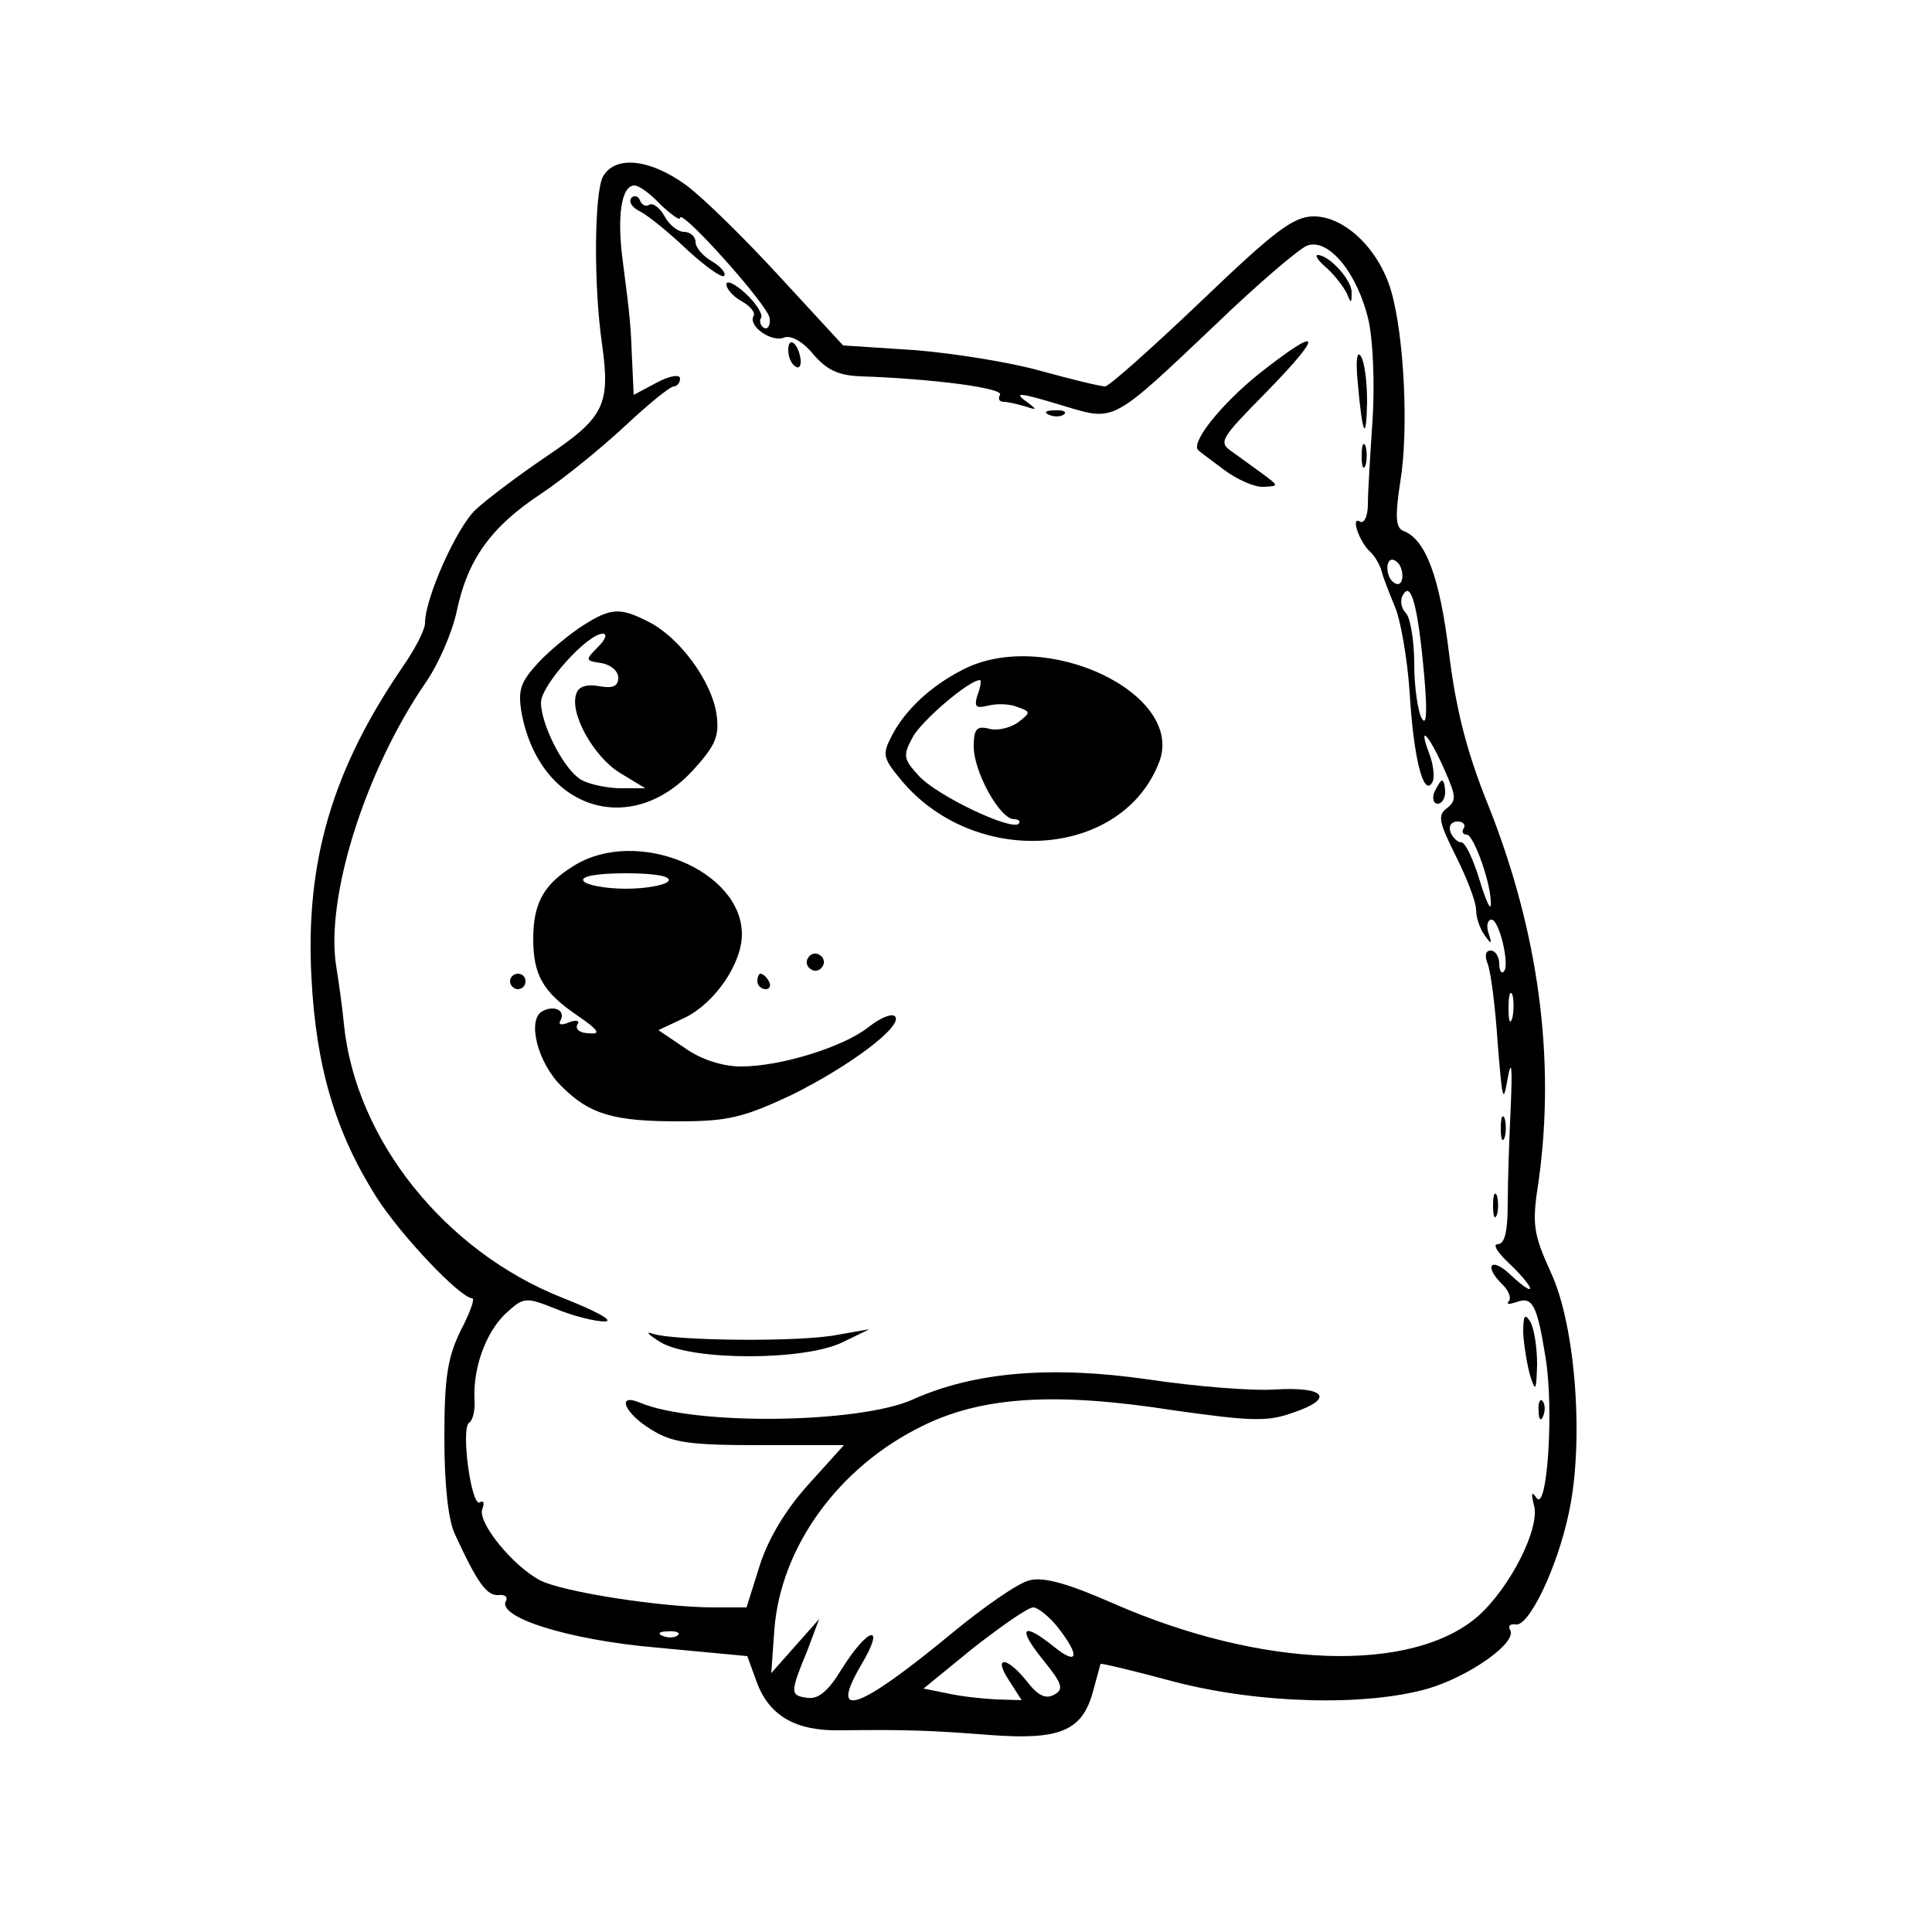 <?xml version="1.0" standalone="no"?>
<!DOCTYPE svg PUBLIC "-//W3C//DTD SVG 20010904//EN"
 "http://www.w3.org/TR/2001/REC-SVG-20010904/DTD/svg10.dtd">
<svg version="1.0" xmlns="http://www.w3.org/2000/svg"
 width="250pt" height="250pt" viewBox="0 0 250 250"
 preserveAspectRatio="xMidYMid meet">
<g transform="translate(0,250) scale(0.1,-0.1)"
fill="#000000" stroke="none">
<path d="M780 2271 c-11 -22 -12 -140 -1 -216 11 -79 3 -95 -71 -145 -37 -25
-78 -56 -92 -69 -25 -23 -66 -115 -66 -147 0 -9 -13 -34 -29 -57 -91 -133
-126 -252 -118 -402 6 -116 31 -200 84 -284 32 -50 108 -130 124 -131 4 0 -3
-19 -15 -42 -17 -35 -21 -61 -21 -139 0 -60 5 -107 14 -125 29 -63 41 -79 56
-78 8 1 12 -2 10 -7 -14 -21 79 -51 195 -61 l117 -11 12 -33 c16 -44 50 -64
108 -63 85 1 116 0 193 -6 91 -7 120 5 134 55 5 19 10 36 10 37 1 1 43 -9 95
-23 111 -29 249 -32 329 -9 54 16 116 60 106 76 -3 5 0 8 7 7 17 -4 54 73 69
144 20 92 9 242 -23 311 -23 51 -25 62 -16 119 22 158 0 323 -66 488 -27 67
-41 122 -50 195 -12 98 -30 147 -59 158 -10 4 -11 18 -4 64 11 66 5 189 -12
247 -16 54 -60 96 -100 96 -26 0 -50 -18 -146 -110 -63 -60 -119 -110 -124
-110 -6 0 -43 9 -83 20 -39 11 -113 23 -164 27 l-92 6 -83 90 c-45 49 -100
103 -121 118 -47 34 -92 38 -107 10z m75 -36 c14 -13 25 -21 25 -17 0 14 115
-114 116 -130 1 -10 -3 -15 -8 -12 -4 3 -6 9 -3 13 2 5 -7 19 -20 31 -14 13
-25 18 -25 12 0 -6 9 -16 20 -22 11 -6 18 -15 15 -19 -7 -13 23 -34 39 -28 9
4 25 -5 38 -21 18 -21 33 -28 63 -29 89 -3 185 -15 179 -24 -3 -5 -1 -9 5 -9
5 0 18 -3 28 -6 15 -5 15 -4 3 5 -20 14 -13 14 49 -5 64 -19 60 -21 195 107
54 52 107 97 117 101 28 11 66 -36 80 -97 6 -28 8 -85 5 -130 -3 -44 -6 -93
-6 -108 0 -15 -5 -25 -10 -22 -13 8 -1 -27 14 -40 6 -6 12 -17 14 -25 2 -8 10
-28 17 -45 7 -16 16 -66 19 -110 5 -86 18 -136 29 -118 4 6 2 24 -4 39 -15 40
1 22 21 -24 14 -32 15 -38 2 -48 -12 -9 -10 -18 12 -62 14 -28 26 -59 26 -69
0 -10 5 -25 11 -33 9 -13 10 -12 5 3 -3 9 -1 17 4 17 10 0 24 -59 16 -67 -3
-4 -6 1 -6 10 0 9 -5 17 -11 17 -7 0 -8 -7 -4 -17 4 -10 10 -56 13 -103 6 -74
7 -80 13 -45 5 26 6 14 4 -35 -2 -41 -4 -99 -4 -127 0 -37 -4 -53 -13 -53 -7
0 0 -11 15 -25 15 -14 27 -29 27 -32 0 -4 -11 4 -25 17 -26 25 -36 12 -10 -13
8 -8 11 -18 7 -21 -3 -4 1 -4 10 -1 21 8 27 -3 38 -72 11 -67 2 -202 -12 -181
-6 9 -7 6 -3 -10 8 -29 -30 -105 -72 -143 -86 -75 -280 -68 -472 16 -59 26
-91 35 -109 30 -14 -3 -60 -35 -101 -69 -120 -99 -159 -113 -117 -41 33 55 10
51 -25 -5 -17 -28 -30 -39 -44 -37 -23 3 -23 6 0 62 l15 40 -31 -35 -31 -35 4
56 c8 107 83 211 192 264 77 38 172 44 325 20 100 -14 121 -15 154 -3 54 18
43 34 -23 30 -30 -2 -104 4 -164 13 -125 18 -225 10 -305 -26 -69 -31 -282
-34 -353 -4 -31 13 -20 -14 15 -35 27 -17 50 -20 140 -20 l109 0 -46 -51 c-29
-32 -52 -70 -63 -105 l-17 -54 -42 0 c-67 0 -196 20 -225 35 -36 19 -81 75
-75 92 3 8 2 12 -3 9 -11 -7 -25 95 -14 103 5 3 8 17 7 30 -2 40 14 86 40 111
24 22 26 22 66 6 22 -9 50 -16 63 -16 12 1 -13 14 -56 31 -151 60 -267 204
-282 354 -2 22 -7 56 -10 75 -14 88 37 252 116 367 16 23 34 64 40 92 14 67
44 109 109 152 30 20 79 60 109 88 30 28 58 51 63 51 4 0 8 5 8 10 0 6 -13 4
-30 -5 l-30 -16 -2 43 c-2 48 -2 52 -12 129 -8 59 -2 99 15 99 6 0 21 -11 34
-25z m958 -488 c-3 -5 -9 -3 -14 4 -4 7 -5 17 -2 22 3 5 9 3 14 -4 4 -7 5 -17
2 -22z m30 -122 c4 -46 3 -65 -3 -55 -5 8 -10 40 -10 71 0 30 -5 60 -11 66 -6
6 -8 17 -3 24 10 17 19 -16 27 -106z m51 -197 c-3 -4 -1 -8 4 -8 9 0 33 -67
31 -91 0 -8 -7 7 -15 34 -8 26 -18 47 -23 47 -5 0 -11 6 -14 13 -3 8 1 14 9
14 7 0 11 -4 8 -9z m63 -245 c-3 -10 -5 -4 -5 12 0 17 2 24 5 18 2 -7 2 -21 0
-30z m-588 -789 c29 -37 26 -50 -5 -25 -41 33 -48 25 -15 -16 26 -32 28 -39
15 -46 -11 -6 -21 -1 -35 17 -26 33 -45 34 -23 1 l16 -25 -33 1 c-19 1 -47 4
-64 8 l-30 6 65 53 c36 28 70 52 77 52 6 0 21 -12 32 -26z m-492 -10 c-3 -3
-12 -4 -19 -1 -8 3 -5 6 6 6 11 1 17 -2 13 -5z"/>
<path d="M817 2244 c-4 -5 1 -13 12 -18 11 -6 38 -28 61 -50 23 -21 44 -36 47
-33 3 3 -4 12 -16 19 -12 7 -21 18 -21 25 0 7 -7 13 -15 13 -8 0 -19 9 -25 20
-6 11 -15 18 -20 15 -4 -3 -10 0 -12 6 -2 5 -7 7 -11 3z"/>
<path d="M1717 2153 c11 -10 22 -25 26 -33 5 -13 6 -13 6 1 1 16 -29 49 -44
49 -4 0 1 -8 12 -17z"/>
<path d="M1020 2047 c0 -9 4 -18 9 -21 5 -4 8 1 7 9 -3 21 -16 31 -16 12z"/>
<path d="M1630 2017 c-49 -39 -91 -91 -79 -100 2 -2 17 -13 33 -25 16 -12 38
-22 50 -22 21 1 21 1 1 16 -11 8 -29 21 -40 29 -19 13 -17 16 45 79 74 76 70
86 -10 23z"/>
<path d="M1757 2004 c6 -68 11 -77 12 -24 0 25 -3 51 -8 59 -5 8 -7 -5 -4 -35z"/>
<path d="M1358 1963 c7 -3 16 -2 19 1 4 3 -2 6 -13 5 -11 0 -14 -3 -6 -6z"/>
<path d="M1762 1910 c0 -14 2 -19 5 -12 2 6 2 18 0 25 -3 6 -5 1 -5 -13z"/>
<path d="M755 1691 c-16 -10 -43 -32 -58 -48 -24 -26 -27 -36 -22 -66 24 -126
144 -163 225 -70 27 30 31 42 27 70 -7 43 -48 98 -87 118 -37 19 -49 19 -85
-4z m19 -28 c-17 -17 -17 -18 4 -21 12 -2 22 -10 22 -19 0 -11 -7 -14 -24 -11
-16 3 -27 0 -30 -9 -10 -25 22 -82 56 -103 l33 -20 -35 0 c-19 1 -42 6 -51 13
-22 16 -49 71 -49 98 0 22 60 89 80 89 6 0 4 -7 -6 -17z"/>
<path d="M1245 1633 c-41 -21 -74 -52 -91 -85 -13 -25 -12 -29 16 -62 97 -110
283 -95 330 28 34 89 -149 175 -255 119z m20 -32 c-5 -16 -2 -18 14 -14 12 3
29 2 38 -2 17 -6 17 -7 0 -20 -10 -7 -27 -11 -37 -8 -16 4 -20 0 -20 -23 0
-33 34 -94 52 -94 6 0 9 -3 6 -6 -10 -9 -105 36 -129 62 -20 22 -21 26 -8 50
11 21 73 74 87 74 2 0 1 -9 -3 -19z"/>
<path d="M1856 1475 c-3 -8 -1 -15 4 -15 6 0 10 7 10 15 0 8 -2 15 -4 15 -2 0
-6 -7 -10 -15z"/>
<path d="M743 1380 c-39 -24 -53 -48 -53 -95 0 -47 13 -69 57 -99 28 -19 31
-25 15 -23 -11 0 -18 5 -15 11 4 5 -1 7 -11 3 -9 -4 -14 -3 -11 2 8 14 -9 21
-24 12 -19 -12 -5 -67 26 -97 36 -36 67 -45 151 -45 64 0 84 5 146 34 75 37
146 90 134 102 -4 4 -19 -2 -34 -14 -33 -26 -114 -51 -165 -51 -24 0 -52 9
-73 24 l-34 23 34 16 c39 19 74 70 74 108 0 83 -136 139 -217 89z m122 -20
c-3 -5 -28 -10 -55 -10 -27 0 -52 5 -55 10 -4 6 17 10 55 10 38 0 59 -4 55
-10z"/>
<path d="M1046 1261 c-4 -5 -2 -12 3 -15 5 -4 12 -2 15 3 4 5 2 12 -3 15 -5 4
-12 2 -15 -3z"/>
<path d="M660 1230 c0 -5 5 -10 10 -10 6 0 10 5 10 10 0 6 -4 10 -10 10 -5 0
-10 -4 -10 -10z"/>
<path d="M980 1230 c0 -5 5 -10 11 -10 5 0 7 5 4 10 -3 6 -8 10 -11 10 -2 0
-4 -4 -4 -10z"/>
<path d="M1942 1040 c0 -14 2 -19 5 -12 2 6 2 18 0 25 -3 6 -5 1 -5 -13z"/>
<path d="M1932 940 c0 -14 2 -19 5 -12 2 6 2 18 0 25 -3 6 -5 1 -5 -13z"/>
<path d="M1971 775 c1 -16 5 -41 9 -55 7 -22 8 -20 9 15 0 22 -4 47 -9 55 -7
11 -9 8 -9 -15z"/>
<path d="M855 763 c41 -24 185 -24 235 0 l35 17 -40 -7 c-48 -10 -212 -8 -240
1 -11 4 -6 -1 10 -11z"/>
<path d="M1991 674 c0 -11 3 -14 6 -6 3 7 2 16 -1 19 -3 4 -6 -2 -5 -13z"/>
</g>
</svg>
